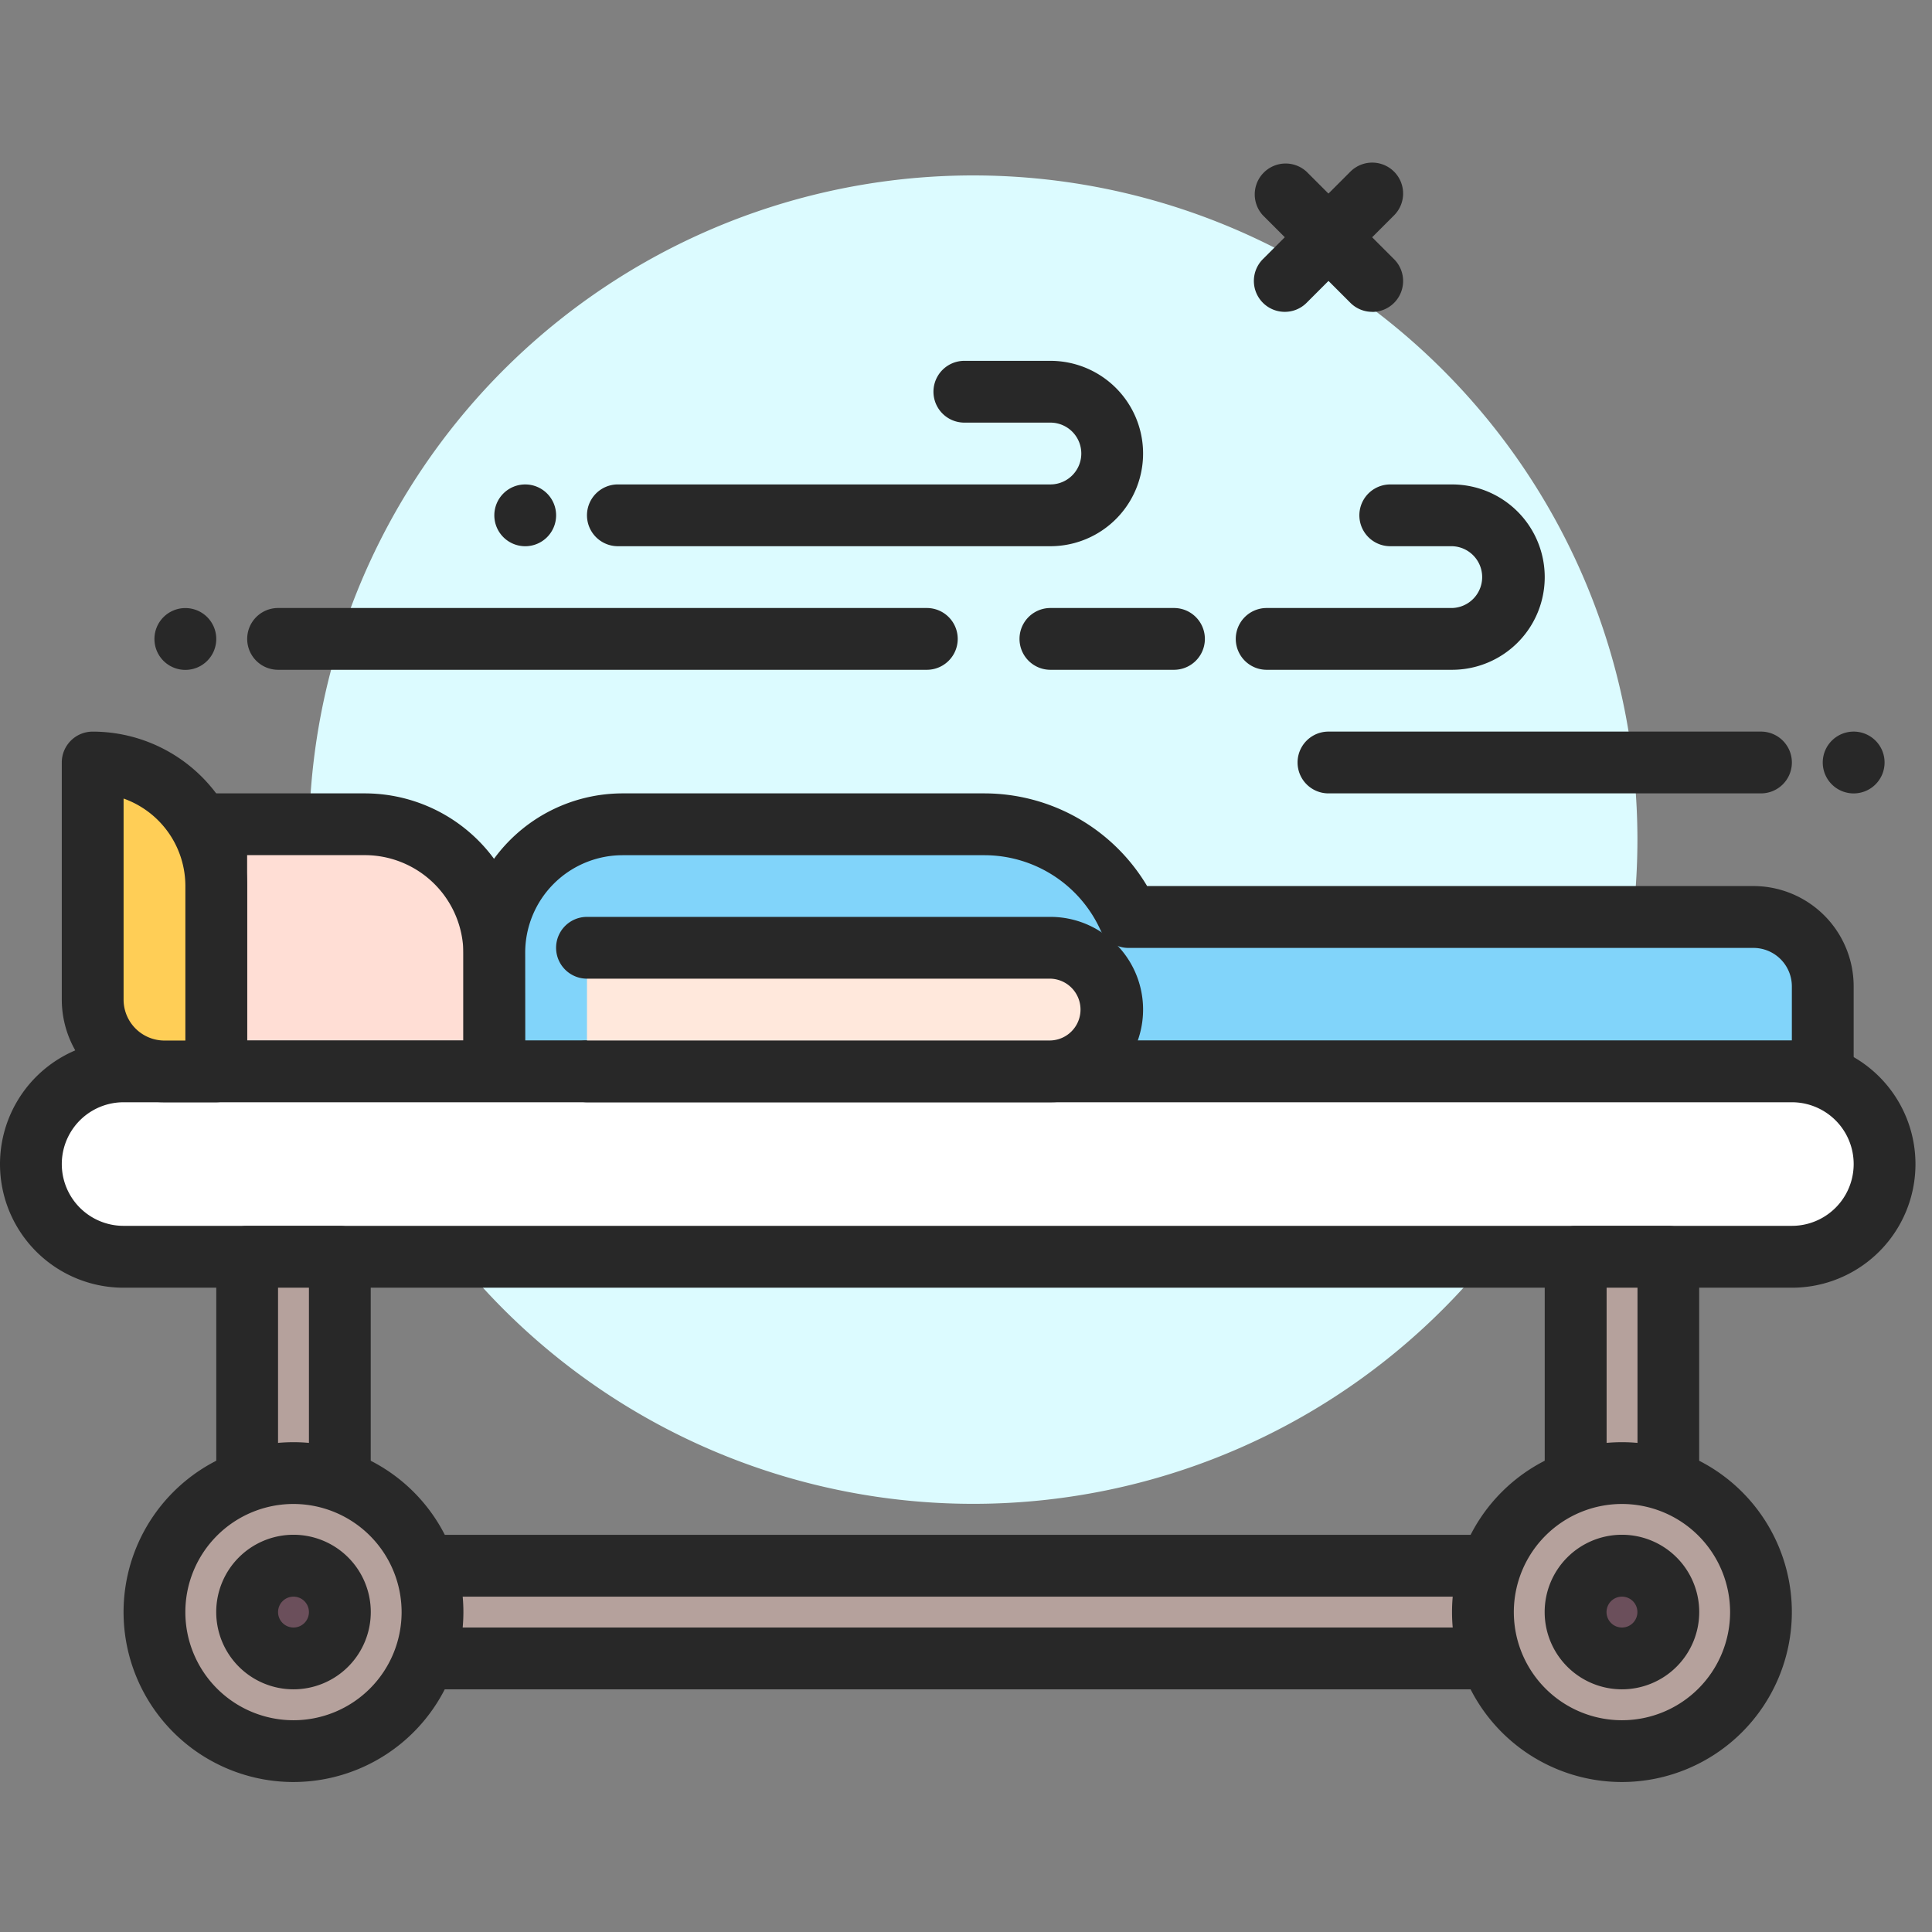 <svg xmlns="http://www.w3.org/2000/svg" xmlns:xlink="http://www.w3.org/1999/xlink" width="95" height="95" viewBox="0 0 95 95">
  <rect x="0" y="0" width="95" height="95" fill="#808080" stroke="none"/>
  <defs>
    <clipPath id="clip-path">
      <rect id="Rectángulo_351422" data-name="Rectángulo 351422" width="94.186" height="79.624" transform="translate(0 0)" fill="none"/>
    </clipPath>
  </defs>
  <g id="Grupo_1009033" data-name="Grupo 1009033" transform="translate(4001 8210)">
    <rect id="Rectángulo_351404" data-name="Rectángulo 351404" width="95" height="95" transform="translate(-4001 -8210)" fill="none"/>
    <g id="Grupo_1009028" data-name="Grupo 1009028" transform="translate(-4001 -8202)">
      <g id="Grupo_1009027" data-name="Grupo 1009027" clip-path="url(#clip-path)">
        <path id="Trazado_721669" data-name="Trazado 721669" d="M80.515,33.291a32.66,32.66,0,1,1-9.567-23.1,32.662,32.662,0,0,1,9.567,23.1" fill="#dcfbff"/>
        <path id="Trazado_721670" data-name="Trazado 721670" d="M24.306,44.684V38.9a6.363,6.363,0,0,0-6.363-6.363H10.634V44.684Z" fill="#ffded5"/>
        <path id="Trazado_721671" data-name="Trazado 721671" d="M24.305,46.2H10.634a1.521,1.521,0,0,1-1.52-1.52V32.531a1.52,1.52,0,0,1,1.52-1.519h7.309a7.891,7.891,0,0,1,7.882,7.882v5.789a1.52,1.52,0,0,1-1.52,1.52M12.152,43.165H22.786V38.894a4.851,4.851,0,0,0-4.843-4.845H12.152Z" fill="#282828"/>
        <path id="Trazado_721672" data-name="Trazado 721672" d="M55.49,37.088a7.767,7.767,0,0,0-7.064-4.557H30.613a6.306,6.306,0,0,0-6.306,6.306v5.846H89.629V40.5a3.408,3.408,0,0,0-3.408-3.408Z" fill="#81d4fa"/>
        <path id="Trazado_721673" data-name="Trazado 721673" d="M89.629,46.2H24.306a1.52,1.52,0,0,1-1.52-1.52V38.837a7.835,7.835,0,0,1,7.826-7.825H48.425a9.319,9.319,0,0,1,7.981,4.557H86.22A4.933,4.933,0,0,1,91.148,40.5v4.186a1.52,1.52,0,0,1-1.519,1.52m-63.8-3.038H88.109V40.5a1.891,1.891,0,0,0-1.889-1.889H55.49a1.516,1.516,0,0,1-1.381-.888,6.276,6.276,0,0,0-5.684-3.671H30.612a4.793,4.793,0,0,0-4.787,4.788Z" fill="#282828"/>
        <path id="Trazado_721674" data-name="Trazado 721674" d="M6.077,53.8H88.11a4.558,4.558,0,0,0,0-9.116H6.077a4.558,4.558,0,1,0,0,9.116" fill="#fff"/>
        <path id="Trazado_721675" data-name="Trazado 721675" d="M88.11,55.319H6.077a6.077,6.077,0,1,1,0-12.154H88.11a6.077,6.077,0,0,1,0,12.154M6.077,46.2a3.038,3.038,0,1,0,0,6.077H88.11a3.038,3.038,0,0,0,0-6.077Z" fill="#282828"/>
        <rect id="Rectángulo_351419" data-name="Rectángulo 351419" width="4.558" height="12.153" transform="translate(77.475 53.799)" fill="#b5a19c"/>
        <path id="Trazado_721676" data-name="Trazado 721676" d="M82.034,67.471H77.475a1.519,1.519,0,0,1-1.518-1.519V53.8a1.519,1.519,0,0,1,1.518-1.52h4.559a1.519,1.519,0,0,1,1.518,1.52V65.952a1.519,1.519,0,0,1-1.518,1.519M79,64.433h1.519V55.319H79Z" fill="#282828"/>
        <path id="Trazado_721677" data-name="Trazado 721677" d="M28.863,38.608H51.65a3.038,3.038,0,1,1,0,6.076H28.863" fill="#ffe8dc"/>
        <path id="Trazado_721678" data-name="Trazado 721678" d="M51.65,46.2H28.863a1.519,1.519,0,1,1,0-3.038H51.65a1.52,1.52,0,0,0,0-3.039H28.863a1.519,1.519,0,1,1,0-3.038H51.65a4.557,4.557,0,0,1,0,9.115" fill="#282828"/>
        <path id="Trazado_721679" data-name="Trazado 721679" d="M10.634,35.569v9.115H8.086a3.529,3.529,0,0,1-3.529-3.53V29.492a6.077,6.077,0,0,1,6.077,6.077" fill="#ffce56"/>
        <path id="Trazado_721680" data-name="Trazado 721680" d="M10.634,46.2H8.087a5.054,5.054,0,0,1-5.049-5.048V29.493a1.518,1.518,0,0,1,1.52-1.518,7.6,7.6,0,0,1,7.594,7.594v9.115A1.518,1.518,0,0,1,10.634,46.2M6.077,31.273v9.882a2.013,2.013,0,0,0,2.01,2.011H9.115v-7.6a4.565,4.565,0,0,0-3.038-4.3" fill="#282828"/>
        <path id="Trazado_721681" data-name="Trazado 721681" d="M67.471,7.334A1.513,1.513,0,0,1,66.4,6.889l-4.3-4.3A1.519,1.519,0,0,1,64.249.445l4.3,4.3a1.519,1.519,0,0,1-1.074,2.593" fill="#282828"/>
        <path id="Trazado_721682" data-name="Trazado 721682" d="M63.174,7.334A1.519,1.519,0,0,1,62.1,4.741l4.3-4.3a1.519,1.519,0,0,1,2.149,2.148l-4.3,4.3a1.513,1.513,0,0,1-1.074.445" fill="#282828"/>
        <rect id="Rectángulo_351420" data-name="Rectángulo 351420" width="54.689" height="4.557" transform="translate(19.749 68.99)" fill="#b5a19c"/>
        <path id="Trazado_721683" data-name="Trazado 721683" d="M74.438,75.067H19.749a1.52,1.52,0,0,1-1.52-1.52V68.99a1.519,1.519,0,0,1,1.52-1.519H74.438a1.519,1.519,0,0,1,1.519,1.519v4.557a1.52,1.52,0,0,1-1.519,1.52m-53.17-3.039h51.65V70.51H21.268Z" fill="#282828"/>
        <path id="Trazado_721684" data-name="Trazado 721684" d="M86.591,71.269a6.837,6.837,0,1,1-6.837-6.836,6.836,6.836,0,0,1,6.837,6.836" fill="#b5a19c"/>
        <path id="Trazado_721685" data-name="Trazado 721685" d="M79.754,79.625a8.355,8.355,0,1,1,8.355-8.356,8.364,8.364,0,0,1-8.355,8.356m0-13.672a5.317,5.317,0,1,0,5.318,5.316,5.322,5.322,0,0,0-5.318-5.316" fill="#282828"/>
        <path id="Trazado_721686" data-name="Trazado 721686" d="M82.034,71.269a2.279,2.279,0,1,1-2.28-2.279,2.279,2.279,0,0,1,2.28,2.279" fill="#6b4f5b"/>
        <path id="Trazado_721687" data-name="Trazado 721687" d="M79.754,75.067a3.8,3.8,0,1,1,3.8-3.8,3.8,3.8,0,0,1-3.8,3.8m0-4.557a.759.759,0,1,0,.76.759.759.759,0,0,0-.76-.759" fill="#282828"/>
        <rect id="Rectángulo_351421" data-name="Rectángulo 351421" width="4.558" height="12.153" transform="translate(12.152 53.799)" fill="#b5a19c"/>
        <path id="Trazado_721688" data-name="Trazado 721688" d="M16.711,67.471H12.152a1.519,1.519,0,0,1-1.518-1.519V53.8a1.519,1.519,0,0,1,1.518-1.52h4.559a1.519,1.519,0,0,1,1.518,1.52V65.952a1.519,1.519,0,0,1-1.518,1.519m-3.039-3.038h1.519V55.319H13.672Z" fill="#282828"/>
        <path id="Trazado_721689" data-name="Trazado 721689" d="M21.268,71.269a6.836,6.836,0,1,1-6.836-6.836,6.836,6.836,0,0,1,6.836,6.836" fill="#b5a19c"/>
        <path id="Trazado_721690" data-name="Trazado 721690" d="M14.432,79.625a8.355,8.355,0,1,1,8.354-8.356,8.365,8.365,0,0,1-8.354,8.356m0-13.672a5.317,5.317,0,1,0,5.316,5.316,5.323,5.323,0,0,0-5.316-5.316" fill="#282828"/>
        <path id="Trazado_721691" data-name="Trazado 721691" d="M16.711,71.269a2.28,2.28,0,1,1-2.279-2.279,2.278,2.278,0,0,1,2.279,2.279" fill="#6b4f5b"/>
        <path id="Trazado_721692" data-name="Trazado 721692" d="M14.432,75.067a3.8,3.8,0,1,1,3.8-3.8,3.8,3.8,0,0,1-3.8,3.8m0-4.557a.759.759,0,1,0,.759.759.759.759,0,0,0-.759-.759" fill="#282828"/>
        <path id="Trazado_721693" data-name="Trazado 721693" d="M86.591,31.012H65.323a1.519,1.519,0,0,1,0-3.038H86.591a1.519,1.519,0,0,1,0,3.038" fill="#282828"/>
        <path id="Trazado_721694" data-name="Trazado 721694" d="M71.4,24.935H62.284a1.519,1.519,0,1,1,0-3.038H71.4a1.52,1.52,0,0,0,0-3.039H68.361a1.518,1.518,0,1,1,0-3.037H71.4a4.557,4.557,0,0,1,0,9.114" fill="#282828"/>
        <path id="Trazado_721695" data-name="Trazado 721695" d="M57.727,24.935H51.65a1.519,1.519,0,1,1,0-3.038h6.077a1.519,1.519,0,0,1,0,3.038" fill="#282828"/>
        <path id="Trazado_721696" data-name="Trazado 721696" d="M45.574,24.935h-31.9a1.519,1.519,0,1,1,0-3.038h31.9a1.519,1.519,0,0,1,0,3.038" fill="#282828"/>
        <path id="Trazado_721697" data-name="Trazado 721697" d="M51.65,18.858H30.382a1.519,1.519,0,0,1,0-3.038H51.65a1.519,1.519,0,0,0,0-3.039H47.419a1.519,1.519,0,1,1,0-3.038H51.65a4.557,4.557,0,0,1,0,9.115" fill="#282828"/>
        <path id="Trazado_721698" data-name="Trazado 721698" d="M92.668,29.492a1.52,1.52,0,1,1-1.52-1.518,1.519,1.519,0,0,1,1.52,1.518" fill="#282828"/>
        <path id="Trazado_721699" data-name="Trazado 721699" d="M10.634,23.416A1.52,1.52,0,1,1,9.115,21.9a1.519,1.519,0,0,1,1.519,1.518" fill="#282828"/>
        <path id="Trazado_721700" data-name="Trazado 721700" d="M27.345,17.34a1.519,1.519,0,1,1-1.519-1.519,1.519,1.519,0,0,1,1.519,1.519" fill="#282828"/>
      </g>
    </g>
  </g>
</svg>
